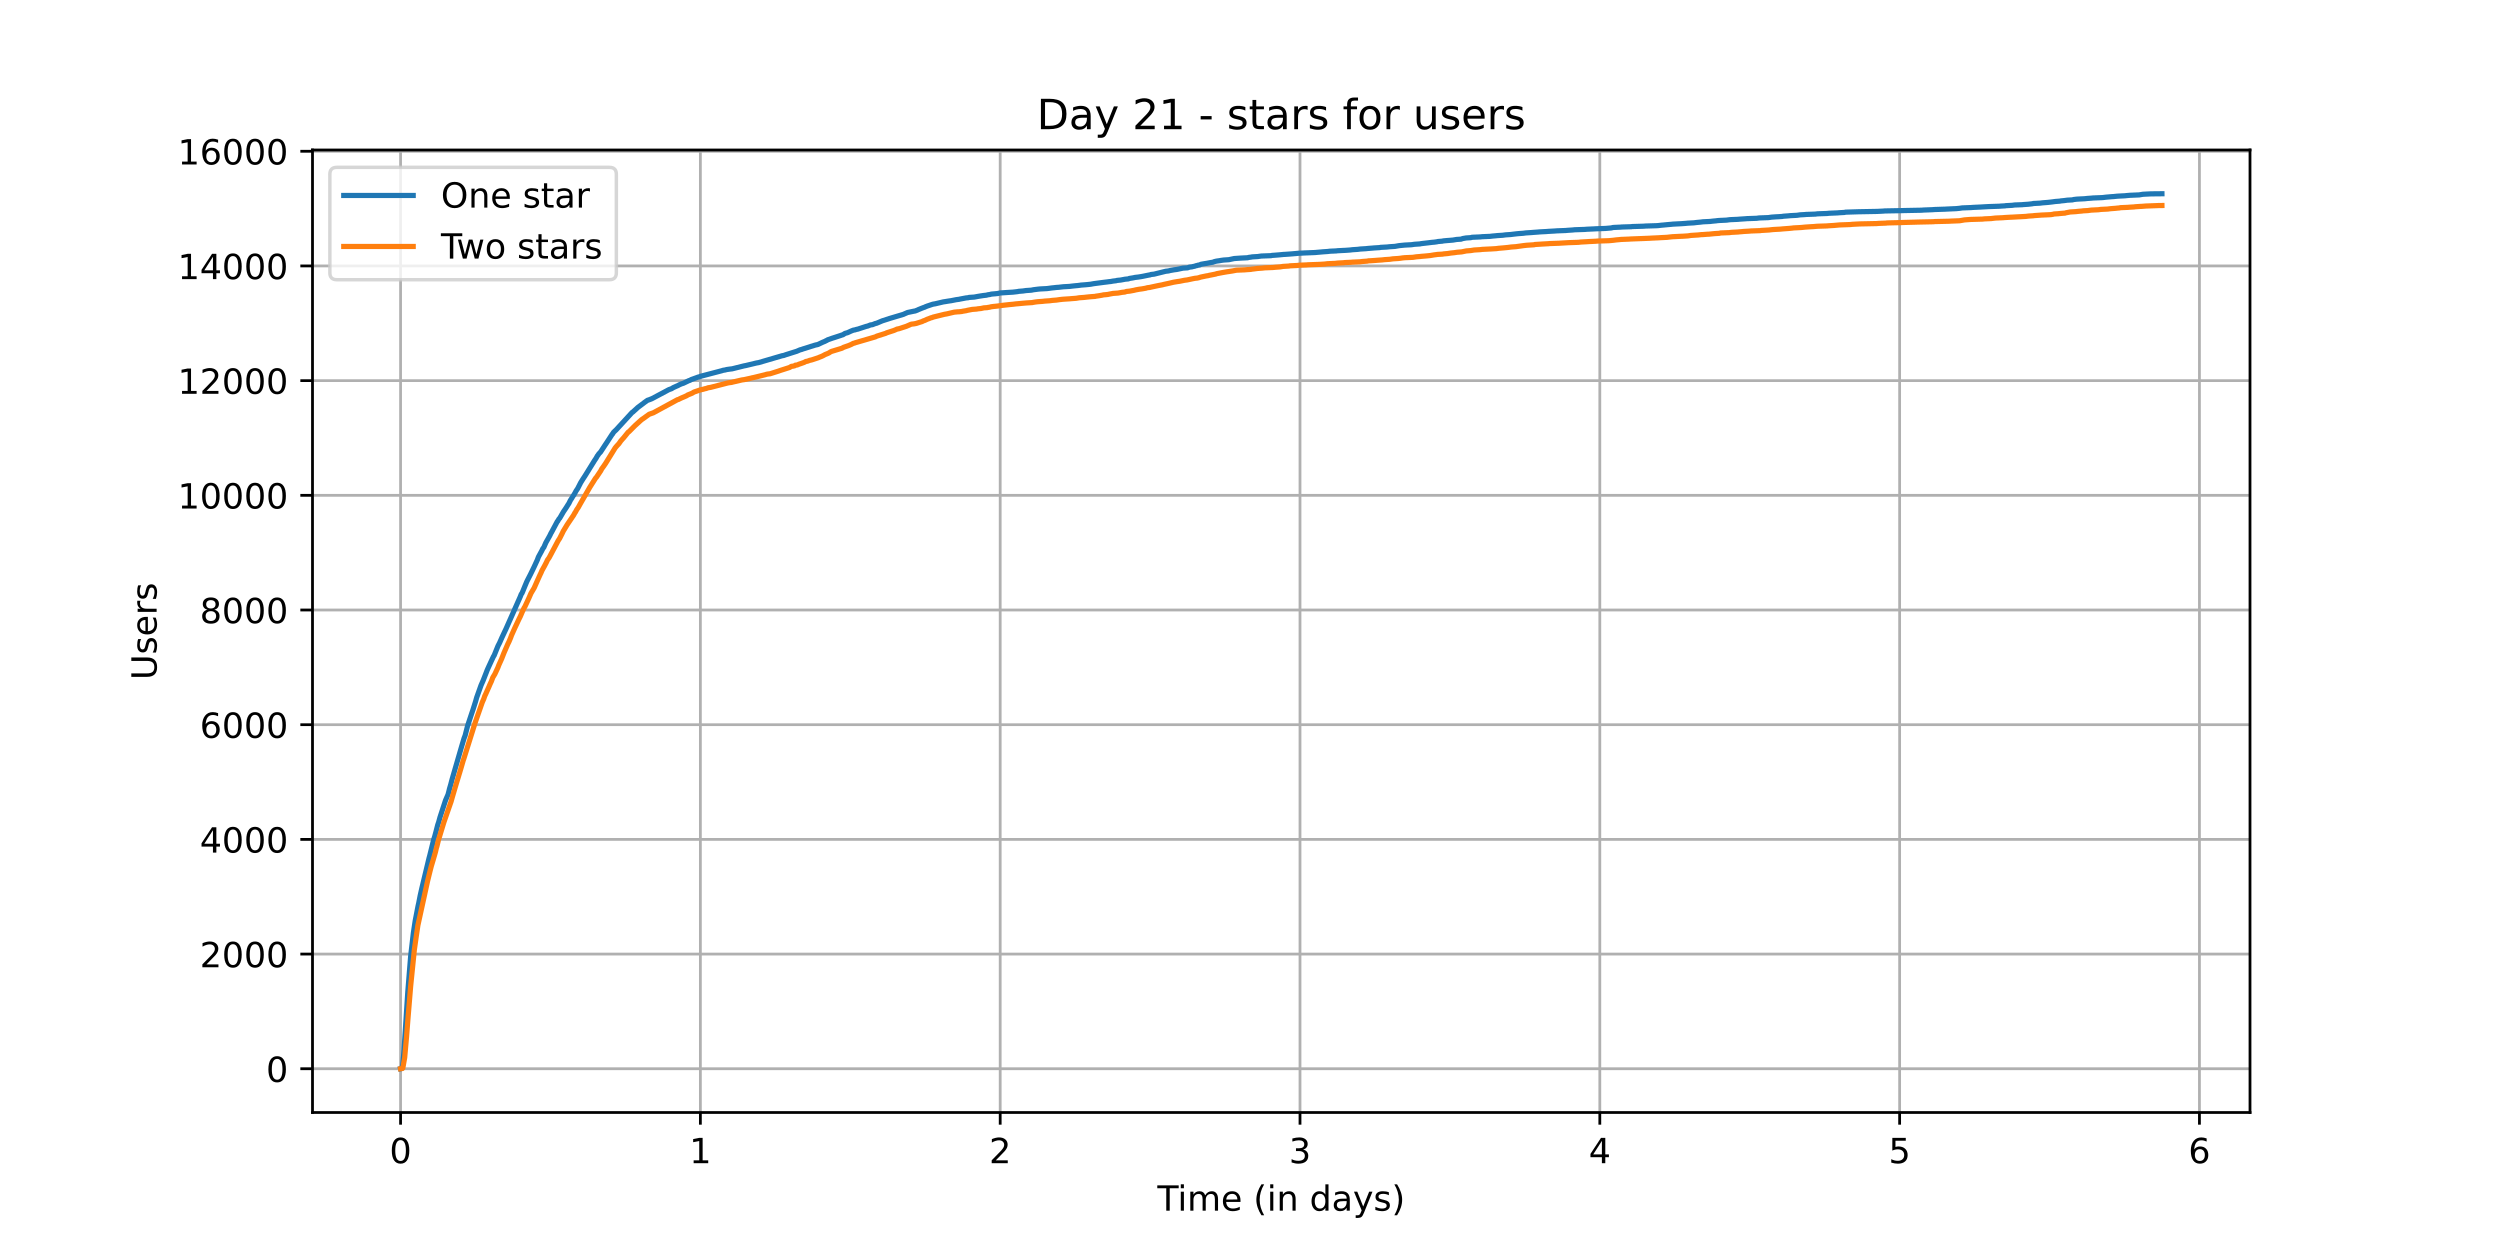 <?xml version="1.0" encoding="utf-8" standalone="no"?>
<!DOCTYPE svg PUBLIC "-//W3C//DTD SVG 1.1//EN"
  "http://www.w3.org/Graphics/SVG/1.1/DTD/svg11.dtd">
<!-- Created with matplotlib (https://matplotlib.org/) -->
<svg height="360pt" version="1.1" viewBox="0 0 720 360" width="720pt" xmlns="http://www.w3.org/2000/svg" xmlns:xlink="http://www.w3.org/1999/xlink">
 <defs>
  <style type="text/css">*{stroke-linecap:butt;stroke-linejoin:round;}</style>
 </defs>
 <g id="figure_1">
  <g id="patch_1">
   <path d="M 0 360 
L 720 360 
L 720 0 
L 0 0 
z
" style="fill:#ffffff;"/>
  </g>
  <g id="axes_1">
   <g id="patch_2">
    <path d="M 90 320.4 
L 648 320.4 
L 648 43.2 
L 90 43.2 
z
" style="fill:#ffffff;"/>
   </g>
   <g id="matplotlib.axis_1">
    <g id="xtick_1">
     <g id="line2d_1">
      <path clip-path="url(#pa3452bb43c)" d="M 115.364 320.4 
L 115.364 43.2 
" style="fill:none;stroke:#b0b0b0;stroke-linecap:square;stroke-width:0.8;"/>
     </g>
     <g id="line2d_2">
      <defs>
       <path d="M 0 0 
L 0 3.5 
" id="m3e81509c12" style="stroke:#000000;stroke-width:0.8;"/>
      </defs>
      <g>
       <use style="stroke:#000000;stroke-width:0.8;" x="115.364" xlink:href="#m3e81509c12" y="320.4"/>
      </g>
     </g>
     <g id="text_1">
      <!-- 0 -->
      <g transform="translate(112.182 334.998)scale(0.1 -0.1)">
       <defs>
        <path d="M 31.781 66.406 
Q 24.172 66.406 20.328 58.906 
Q 16.5 51.422 16.5 36.375 
Q 16.5 21.391 20.328 13.891 
Q 24.172 6.391 31.781 6.391 
Q 39.453 6.391 43.281 13.891 
Q 47.125 21.391 47.125 36.375 
Q 47.125 51.422 43.281 58.906 
Q 39.453 66.406 31.781 66.406 
z
M 31.781 74.219 
Q 44.047 74.219 50.516 64.516 
Q 56.984 54.828 56.984 36.375 
Q 56.984 17.969 50.516 8.266 
Q 44.047 -1.422 31.781 -1.422 
Q 19.531 -1.422 13.062 8.266 
Q 6.594 17.969 6.594 36.375 
Q 6.594 54.828 13.062 64.516 
Q 19.531 74.219 31.781 74.219 
z
" id="DejaVuSans-48"/>
       </defs>
       <use xlink:href="#DejaVuSans-48"/>
      </g>
     </g>
    </g>
    <g id="xtick_2">
     <g id="line2d_3">
      <path clip-path="url(#pa3452bb43c)" d="M 201.709 320.4 
L 201.709 43.2 
" style="fill:none;stroke:#b0b0b0;stroke-linecap:square;stroke-width:0.8;"/>
     </g>
     <g id="line2d_4">
      <g>
       <use style="stroke:#000000;stroke-width:0.8;" x="201.709" xlink:href="#m3e81509c12" y="320.4"/>
      </g>
     </g>
     <g id="text_2">
      <!-- 1 -->
      <g transform="translate(198.528 334.998)scale(0.1 -0.1)">
       <defs>
        <path d="M 12.406 8.297 
L 28.516 8.297 
L 28.516 63.922 
L 10.984 60.406 
L 10.984 69.391 
L 28.422 72.906 
L 38.281 72.906 
L 38.281 8.297 
L 54.391 8.297 
L 54.391 0 
L 12.406 0 
z
" id="DejaVuSans-49"/>
       </defs>
       <use xlink:href="#DejaVuSans-49"/>
      </g>
     </g>
    </g>
    <g id="xtick_3">
     <g id="line2d_5">
      <path clip-path="url(#pa3452bb43c)" d="M 288.055 320.4 
L 288.055 43.2 
" style="fill:none;stroke:#b0b0b0;stroke-linecap:square;stroke-width:0.8;"/>
     </g>
     <g id="line2d_6">
      <g>
       <use style="stroke:#000000;stroke-width:0.8;" x="288.055" xlink:href="#m3e81509c12" y="320.4"/>
      </g>
     </g>
     <g id="text_3">
      <!-- 2 -->
      <g transform="translate(284.874 334.998)scale(0.1 -0.1)">
       <defs>
        <path d="M 19.188 8.297 
L 53.609 8.297 
L 53.609 0 
L 7.328 0 
L 7.328 8.297 
Q 12.938 14.109 22.625 23.891 
Q 32.328 33.688 34.812 36.531 
Q 39.547 41.844 41.422 45.531 
Q 43.312 49.219 43.312 52.781 
Q 43.312 58.594 39.234 62.25 
Q 35.156 65.922 28.609 65.922 
Q 23.969 65.922 18.812 64.312 
Q 13.672 62.703 7.812 59.422 
L 7.812 69.391 
Q 13.766 71.781 18.938 73 
Q 24.125 74.219 28.422 74.219 
Q 39.75 74.219 46.484 68.547 
Q 53.219 62.891 53.219 53.422 
Q 53.219 48.922 51.531 44.891 
Q 49.859 40.875 45.406 35.406 
Q 44.188 33.984 37.641 27.219 
Q 31.109 20.453 19.188 8.297 
z
" id="DejaVuSans-50"/>
       </defs>
       <use xlink:href="#DejaVuSans-50"/>
      </g>
     </g>
    </g>
    <g id="xtick_4">
     <g id="line2d_7">
      <path clip-path="url(#pa3452bb43c)" d="M 374.401 320.4 
L 374.401 43.2 
" style="fill:none;stroke:#b0b0b0;stroke-linecap:square;stroke-width:0.8;"/>
     </g>
     <g id="line2d_8">
      <g>
       <use style="stroke:#000000;stroke-width:0.8;" x="374.401" xlink:href="#m3e81509c12" y="320.4"/>
      </g>
     </g>
     <g id="text_4">
      <!-- 3 -->
      <g transform="translate(371.219 334.998)scale(0.1 -0.1)">
       <defs>
        <path d="M 40.578 39.312 
Q 47.656 37.797 51.625 33 
Q 55.609 28.219 55.609 21.188 
Q 55.609 10.406 48.188 4.484 
Q 40.766 -1.422 27.094 -1.422 
Q 22.516 -1.422 17.656 -0.516 
Q 12.797 0.391 7.625 2.203 
L 7.625 11.719 
Q 11.719 9.328 16.594 8.109 
Q 21.484 6.891 26.812 6.891 
Q 36.078 6.891 40.938 10.547 
Q 45.797 14.203 45.797 21.188 
Q 45.797 27.641 41.281 31.266 
Q 36.766 34.906 28.719 34.906 
L 20.219 34.906 
L 20.219 43.016 
L 29.109 43.016 
Q 36.375 43.016 40.234 45.922 
Q 44.094 48.828 44.094 54.297 
Q 44.094 59.906 40.109 62.906 
Q 36.141 65.922 28.719 65.922 
Q 24.656 65.922 20.016 65.031 
Q 15.375 64.156 9.812 62.312 
L 9.812 71.094 
Q 15.438 72.656 20.344 73.438 
Q 25.25 74.219 29.594 74.219 
Q 40.828 74.219 47.359 69.109 
Q 53.906 64.016 53.906 55.328 
Q 53.906 49.266 50.438 45.094 
Q 46.969 40.922 40.578 39.312 
z
" id="DejaVuSans-51"/>
       </defs>
       <use xlink:href="#DejaVuSans-51"/>
      </g>
     </g>
    </g>
    <g id="xtick_5">
     <g id="line2d_9">
      <path clip-path="url(#pa3452bb43c)" d="M 460.746 320.4 
L 460.746 43.2 
" style="fill:none;stroke:#b0b0b0;stroke-linecap:square;stroke-width:0.8;"/>
     </g>
     <g id="line2d_10">
      <g>
       <use style="stroke:#000000;stroke-width:0.8;" x="460.746" xlink:href="#m3e81509c12" y="320.4"/>
      </g>
     </g>
     <g id="text_5">
      <!-- 4 -->
      <g transform="translate(457.565 334.998)scale(0.1 -0.1)">
       <defs>
        <path d="M 37.797 64.312 
L 12.891 25.391 
L 37.797 25.391 
z
M 35.203 72.906 
L 47.609 72.906 
L 47.609 25.391 
L 58.016 25.391 
L 58.016 17.188 
L 47.609 17.188 
L 47.609 0 
L 37.797 0 
L 37.797 17.188 
L 4.891 17.188 
L 4.891 26.703 
z
" id="DejaVuSans-52"/>
       </defs>
       <use xlink:href="#DejaVuSans-52"/>
      </g>
     </g>
    </g>
    <g id="xtick_6">
     <g id="line2d_11">
      <path clip-path="url(#pa3452bb43c)" d="M 547.092 320.4 
L 547.092 43.2 
" style="fill:none;stroke:#b0b0b0;stroke-linecap:square;stroke-width:0.8;"/>
     </g>
     <g id="line2d_12">
      <g>
       <use style="stroke:#000000;stroke-width:0.8;" x="547.092" xlink:href="#m3e81509c12" y="320.4"/>
      </g>
     </g>
     <g id="text_6">
      <!-- 5 -->
      <g transform="translate(543.911 334.998)scale(0.1 -0.1)">
       <defs>
        <path d="M 10.797 72.906 
L 49.516 72.906 
L 49.516 64.594 
L 19.828 64.594 
L 19.828 46.734 
Q 21.969 47.469 24.109 47.828 
Q 26.266 48.188 28.422 48.188 
Q 40.625 48.188 47.75 41.5 
Q 54.891 34.812 54.891 23.391 
Q 54.891 11.625 47.562 5.094 
Q 40.234 -1.422 26.906 -1.422 
Q 22.312 -1.422 17.547 -0.641 
Q 12.797 0.141 7.719 1.703 
L 7.719 11.625 
Q 12.109 9.234 16.797 8.062 
Q 21.484 6.891 26.703 6.891 
Q 35.156 6.891 40.078 11.328 
Q 45.016 15.766 45.016 23.391 
Q 45.016 31 40.078 35.438 
Q 35.156 39.891 26.703 39.891 
Q 22.75 39.891 18.812 39.016 
Q 14.891 38.141 10.797 36.281 
z
" id="DejaVuSans-53"/>
       </defs>
       <use xlink:href="#DejaVuSans-53"/>
      </g>
     </g>
    </g>
    <g id="xtick_7">
     <g id="line2d_13">
      <path clip-path="url(#pa3452bb43c)" d="M 633.438 320.4 
L 633.438 43.2 
" style="fill:none;stroke:#b0b0b0;stroke-linecap:square;stroke-width:0.8;"/>
     </g>
     <g id="line2d_14">
      <g>
       <use style="stroke:#000000;stroke-width:0.8;" x="633.438" xlink:href="#m3e81509c12" y="320.4"/>
      </g>
     </g>
     <g id="text_7">
      <!-- 6 -->
      <g transform="translate(630.256 334.998)scale(0.1 -0.1)">
       <defs>
        <path d="M 33.016 40.375 
Q 26.375 40.375 22.484 35.828 
Q 18.609 31.297 18.609 23.391 
Q 18.609 15.531 22.484 10.953 
Q 26.375 6.391 33.016 6.391 
Q 39.656 6.391 43.531 10.953 
Q 47.406 15.531 47.406 23.391 
Q 47.406 31.297 43.531 35.828 
Q 39.656 40.375 33.016 40.375 
z
M 52.594 71.297 
L 52.594 62.312 
Q 48.875 64.062 45.094 64.984 
Q 41.312 65.922 37.594 65.922 
Q 27.828 65.922 22.672 59.328 
Q 17.531 52.734 16.797 39.406 
Q 19.672 43.656 24.016 45.922 
Q 28.375 48.188 33.594 48.188 
Q 44.578 48.188 50.953 41.516 
Q 57.328 34.859 57.328 23.391 
Q 57.328 12.156 50.688 5.359 
Q 44.047 -1.422 33.016 -1.422 
Q 20.359 -1.422 13.672 8.266 
Q 6.984 17.969 6.984 36.375 
Q 6.984 53.656 15.188 63.938 
Q 23.391 74.219 37.203 74.219 
Q 40.922 74.219 44.703 73.484 
Q 48.484 72.75 52.594 71.297 
z
" id="DejaVuSans-54"/>
       </defs>
       <use xlink:href="#DejaVuSans-54"/>
      </g>
     </g>
    </g>
    <g id="text_8">
     <!-- Time (in days) -->
     <g transform="translate(333.327 348.677)scale(0.1 -0.1)">
      <defs>
       <path d="M -0.297 72.906 
L 61.375 72.906 
L 61.375 64.594 
L 35.5 64.594 
L 35.5 0 
L 25.594 0 
L 25.594 64.594 
L -0.297 64.594 
z
" id="DejaVuSans-84"/>
       <path d="M 9.422 54.688 
L 18.406 54.688 
L 18.406 0 
L 9.422 0 
z
M 9.422 75.984 
L 18.406 75.984 
L 18.406 64.594 
L 9.422 64.594 
z
" id="DejaVuSans-105"/>
       <path d="M 52 44.188 
Q 55.375 50.25 60.062 53.125 
Q 64.75 56 71.094 56 
Q 79.641 56 84.281 50.016 
Q 88.922 44.047 88.922 33.016 
L 88.922 0 
L 79.891 0 
L 79.891 32.719 
Q 79.891 40.578 77.094 44.375 
Q 74.312 48.188 68.609 48.188 
Q 61.625 48.188 57.562 43.547 
Q 53.516 38.922 53.516 30.906 
L 53.516 0 
L 44.484 0 
L 44.484 32.719 
Q 44.484 40.625 41.703 44.406 
Q 38.922 48.188 33.109 48.188 
Q 26.219 48.188 22.156 43.531 
Q 18.109 38.875 18.109 30.906 
L 18.109 0 
L 9.078 0 
L 9.078 54.688 
L 18.109 54.688 
L 18.109 46.188 
Q 21.188 51.219 25.484 53.609 
Q 29.781 56 35.688 56 
Q 41.656 56 45.828 52.969 
Q 50 49.953 52 44.188 
z
" id="DejaVuSans-109"/>
       <path d="M 56.203 29.594 
L 56.203 25.203 
L 14.891 25.203 
Q 15.484 15.922 20.484 11.062 
Q 25.484 6.203 34.422 6.203 
Q 39.594 6.203 44.453 7.469 
Q 49.312 8.734 54.109 11.281 
L 54.109 2.781 
Q 49.266 0.734 44.188 -0.344 
Q 39.109 -1.422 33.891 -1.422 
Q 20.797 -1.422 13.156 6.188 
Q 5.516 13.812 5.516 26.812 
Q 5.516 40.234 12.766 48.109 
Q 20.016 56 32.328 56 
Q 43.359 56 49.781 48.891 
Q 56.203 41.797 56.203 29.594 
z
M 47.219 32.234 
Q 47.125 39.594 43.094 43.984 
Q 39.062 48.391 32.422 48.391 
Q 24.906 48.391 20.391 44.141 
Q 15.875 39.891 15.188 32.172 
z
" id="DejaVuSans-101"/>
       <path id="DejaVuSans-32"/>
       <path d="M 31 75.875 
Q 24.469 64.656 21.281 53.656 
Q 18.109 42.672 18.109 31.391 
Q 18.109 20.125 21.312 9.062 
Q 24.516 -2 31 -13.188 
L 23.188 -13.188 
Q 15.875 -1.703 12.234 9.375 
Q 8.594 20.453 8.594 31.391 
Q 8.594 42.281 12.203 53.312 
Q 15.828 64.359 23.188 75.875 
z
" id="DejaVuSans-40"/>
       <path d="M 54.891 33.016 
L 54.891 0 
L 45.906 0 
L 45.906 32.719 
Q 45.906 40.484 42.875 44.328 
Q 39.844 48.188 33.797 48.188 
Q 26.516 48.188 22.312 43.547 
Q 18.109 38.922 18.109 30.906 
L 18.109 0 
L 9.078 0 
L 9.078 54.688 
L 18.109 54.688 
L 18.109 46.188 
Q 21.344 51.125 25.703 53.562 
Q 30.078 56 35.797 56 
Q 45.219 56 50.047 50.172 
Q 54.891 44.344 54.891 33.016 
z
" id="DejaVuSans-110"/>
       <path d="M 45.406 46.391 
L 45.406 75.984 
L 54.391 75.984 
L 54.391 0 
L 45.406 0 
L 45.406 8.203 
Q 42.578 3.328 38.25 0.953 
Q 33.938 -1.422 27.875 -1.422 
Q 17.969 -1.422 11.734 6.484 
Q 5.516 14.406 5.516 27.297 
Q 5.516 40.188 11.734 48.094 
Q 17.969 56 27.875 56 
Q 33.938 56 38.25 53.625 
Q 42.578 51.266 45.406 46.391 
z
M 14.797 27.297 
Q 14.797 17.391 18.875 11.75 
Q 22.953 6.109 30.078 6.109 
Q 37.203 6.109 41.297 11.75 
Q 45.406 17.391 45.406 27.297 
Q 45.406 37.203 41.297 42.844 
Q 37.203 48.484 30.078 48.484 
Q 22.953 48.484 18.875 42.844 
Q 14.797 37.203 14.797 27.297 
z
" id="DejaVuSans-100"/>
       <path d="M 34.281 27.484 
Q 23.391 27.484 19.188 25 
Q 14.984 22.516 14.984 16.5 
Q 14.984 11.719 18.141 8.906 
Q 21.297 6.109 26.703 6.109 
Q 34.188 6.109 38.703 11.406 
Q 43.219 16.703 43.219 25.484 
L 43.219 27.484 
z
M 52.203 31.203 
L 52.203 0 
L 43.219 0 
L 43.219 8.297 
Q 40.141 3.328 35.547 0.953 
Q 30.953 -1.422 24.312 -1.422 
Q 15.922 -1.422 10.953 3.297 
Q 6 8.016 6 15.922 
Q 6 25.141 12.172 29.828 
Q 18.359 34.516 30.609 34.516 
L 43.219 34.516 
L 43.219 35.406 
Q 43.219 41.609 39.141 45 
Q 35.062 48.391 27.688 48.391 
Q 23 48.391 18.547 47.266 
Q 14.109 46.141 10.016 43.891 
L 10.016 52.203 
Q 14.938 54.109 19.578 55.047 
Q 24.219 56 28.609 56 
Q 40.484 56 46.344 49.844 
Q 52.203 43.703 52.203 31.203 
z
" id="DejaVuSans-97"/>
       <path d="M 32.172 -5.078 
Q 28.375 -14.844 24.75 -17.812 
Q 21.141 -20.797 15.094 -20.797 
L 7.906 -20.797 
L 7.906 -13.281 
L 13.188 -13.281 
Q 16.891 -13.281 18.938 -11.516 
Q 21 -9.766 23.484 -3.219 
L 25.094 0.875 
L 2.984 54.688 
L 12.5 54.688 
L 29.594 11.922 
L 46.688 54.688 
L 56.203 54.688 
z
" id="DejaVuSans-121"/>
       <path d="M 44.281 53.078 
L 44.281 44.578 
Q 40.484 46.531 36.375 47.5 
Q 32.281 48.484 27.875 48.484 
Q 21.188 48.484 17.844 46.438 
Q 14.5 44.391 14.5 40.281 
Q 14.5 37.156 16.891 35.375 
Q 19.281 33.594 26.516 31.984 
L 29.594 31.297 
Q 39.156 29.25 43.188 25.516 
Q 47.219 21.781 47.219 15.094 
Q 47.219 7.469 41.188 3.016 
Q 35.156 -1.422 24.609 -1.422 
Q 20.219 -1.422 15.453 -0.562 
Q 10.688 0.297 5.422 2 
L 5.422 11.281 
Q 10.406 8.688 15.234 7.391 
Q 20.062 6.109 24.812 6.109 
Q 31.156 6.109 34.562 8.281 
Q 37.984 10.453 37.984 14.406 
Q 37.984 18.062 35.516 20.016 
Q 33.062 21.969 24.703 23.781 
L 21.578 24.516 
Q 13.234 26.266 9.516 29.906 
Q 5.812 33.547 5.812 39.891 
Q 5.812 47.609 11.281 51.797 
Q 16.75 56 26.812 56 
Q 31.781 56 36.172 55.266 
Q 40.578 54.547 44.281 53.078 
z
" id="DejaVuSans-115"/>
       <path d="M 8.016 75.875 
L 15.828 75.875 
Q 23.141 64.359 26.781 53.312 
Q 30.422 42.281 30.422 31.391 
Q 30.422 20.453 26.781 9.375 
Q 23.141 -1.703 15.828 -13.188 
L 8.016 -13.188 
Q 14.5 -2 17.703 9.062 
Q 20.906 20.125 20.906 31.391 
Q 20.906 42.672 17.703 53.656 
Q 14.5 64.656 8.016 75.875 
z
" id="DejaVuSans-41"/>
      </defs>
      <use xlink:href="#DejaVuSans-84"/>
      <use x="57.959" xlink:href="#DejaVuSans-105"/>
      <use x="85.742" xlink:href="#DejaVuSans-109"/>
      <use x="183.154" xlink:href="#DejaVuSans-101"/>
      <use x="244.678" xlink:href="#DejaVuSans-32"/>
      <use x="276.465" xlink:href="#DejaVuSans-40"/>
      <use x="315.479" xlink:href="#DejaVuSans-105"/>
      <use x="343.262" xlink:href="#DejaVuSans-110"/>
      <use x="406.641" xlink:href="#DejaVuSans-32"/>
      <use x="438.428" xlink:href="#DejaVuSans-100"/>
      <use x="501.904" xlink:href="#DejaVuSans-97"/>
      <use x="563.184" xlink:href="#DejaVuSans-121"/>
      <use x="622.363" xlink:href="#DejaVuSans-115"/>
      <use x="674.463" xlink:href="#DejaVuSans-41"/>
     </g>
    </g>
   </g>
   <g id="matplotlib.axis_2">
    <g id="ytick_1">
     <g id="line2d_15">
      <path clip-path="url(#pa3452bb43c)" d="M 90 307.8 
L 648 307.8 
" style="fill:none;stroke:#b0b0b0;stroke-linecap:square;stroke-width:0.8;"/>
     </g>
     <g id="line2d_16">
      <defs>
       <path d="M 0 0 
L -3.5 0 
" id="mc5c9fdc7cf" style="stroke:#000000;stroke-width:0.8;"/>
      </defs>
      <g>
       <use style="stroke:#000000;stroke-width:0.8;" x="90" xlink:href="#mc5c9fdc7cf" y="307.8"/>
      </g>
     </g>
     <g id="text_9">
      <!-- 0 -->
      <g transform="translate(76.638 311.599)scale(0.1 -0.1)">
       <use xlink:href="#DejaVuSans-48"/>
      </g>
     </g>
    </g>
    <g id="ytick_2">
     <g id="line2d_17">
      <path clip-path="url(#pa3452bb43c)" d="M 90 274.77 
L 648 274.77 
" style="fill:none;stroke:#b0b0b0;stroke-linecap:square;stroke-width:0.8;"/>
     </g>
     <g id="line2d_18">
      <g>
       <use style="stroke:#000000;stroke-width:0.8;" x="90" xlink:href="#mc5c9fdc7cf" y="274.77"/>
      </g>
     </g>
     <g id="text_10">
      <!-- 2000 -->
      <g transform="translate(57.55 278.57)scale(0.1 -0.1)">
       <use xlink:href="#DejaVuSans-50"/>
       <use x="63.623" xlink:href="#DejaVuSans-48"/>
       <use x="127.246" xlink:href="#DejaVuSans-48"/>
       <use x="190.869" xlink:href="#DejaVuSans-48"/>
      </g>
     </g>
    </g>
    <g id="ytick_3">
     <g id="line2d_19">
      <path clip-path="url(#pa3452bb43c)" d="M 90 241.741 
L 648 241.741 
" style="fill:none;stroke:#b0b0b0;stroke-linecap:square;stroke-width:0.8;"/>
     </g>
     <g id="line2d_20">
      <g>
       <use style="stroke:#000000;stroke-width:0.8;" x="90" xlink:href="#mc5c9fdc7cf" y="241.741"/>
      </g>
     </g>
     <g id="text_11">
      <!-- 4000 -->
      <g transform="translate(57.55 245.54)scale(0.1 -0.1)">
       <use xlink:href="#DejaVuSans-52"/>
       <use x="63.623" xlink:href="#DejaVuSans-48"/>
       <use x="127.246" xlink:href="#DejaVuSans-48"/>
       <use x="190.869" xlink:href="#DejaVuSans-48"/>
      </g>
     </g>
    </g>
    <g id="ytick_4">
     <g id="line2d_21">
      <path clip-path="url(#pa3452bb43c)" d="M 90 208.711 
L 648 208.711 
" style="fill:none;stroke:#b0b0b0;stroke-linecap:square;stroke-width:0.8;"/>
     </g>
     <g id="line2d_22">
      <g>
       <use style="stroke:#000000;stroke-width:0.8;" x="90" xlink:href="#mc5c9fdc7cf" y="208.711"/>
      </g>
     </g>
     <g id="text_12">
      <!-- 6000 -->
      <g transform="translate(57.55 212.51)scale(0.1 -0.1)">
       <use xlink:href="#DejaVuSans-54"/>
       <use x="63.623" xlink:href="#DejaVuSans-48"/>
       <use x="127.246" xlink:href="#DejaVuSans-48"/>
       <use x="190.869" xlink:href="#DejaVuSans-48"/>
      </g>
     </g>
    </g>
    <g id="ytick_5">
     <g id="line2d_23">
      <path clip-path="url(#pa3452bb43c)" d="M 90 175.681 
L 648 175.681 
" style="fill:none;stroke:#b0b0b0;stroke-linecap:square;stroke-width:0.8;"/>
     </g>
     <g id="line2d_24">
      <g>
       <use style="stroke:#000000;stroke-width:0.8;" x="90" xlink:href="#mc5c9fdc7cf" y="175.681"/>
      </g>
     </g>
     <g id="text_13">
      <!-- 8000 -->
      <g transform="translate(57.55 179.48)scale(0.1 -0.1)">
       <defs>
        <path d="M 31.781 34.625 
Q 24.75 34.625 20.719 30.859 
Q 16.703 27.094 16.703 20.516 
Q 16.703 13.922 20.719 10.156 
Q 24.75 6.391 31.781 6.391 
Q 38.812 6.391 42.859 10.172 
Q 46.922 13.969 46.922 20.516 
Q 46.922 27.094 42.891 30.859 
Q 38.875 34.625 31.781 34.625 
z
M 21.922 38.812 
Q 15.578 40.375 12.031 44.719 
Q 8.5 49.078 8.5 55.328 
Q 8.5 64.062 14.719 69.141 
Q 20.953 74.219 31.781 74.219 
Q 42.672 74.219 48.875 69.141 
Q 55.078 64.062 55.078 55.328 
Q 55.078 49.078 51.531 44.719 
Q 48 40.375 41.703 38.812 
Q 48.828 37.156 52.797 32.312 
Q 56.781 27.484 56.781 20.516 
Q 56.781 9.906 50.312 4.234 
Q 43.844 -1.422 31.781 -1.422 
Q 19.734 -1.422 13.25 4.234 
Q 6.781 9.906 6.781 20.516 
Q 6.781 27.484 10.781 32.312 
Q 14.797 37.156 21.922 38.812 
z
M 18.312 54.391 
Q 18.312 48.734 21.844 45.562 
Q 25.391 42.391 31.781 42.391 
Q 38.141 42.391 41.719 45.562 
Q 45.312 48.734 45.312 54.391 
Q 45.312 60.062 41.719 63.234 
Q 38.141 66.406 31.781 66.406 
Q 25.391 66.406 21.844 63.234 
Q 18.312 60.062 18.312 54.391 
z
" id="DejaVuSans-56"/>
       </defs>
       <use xlink:href="#DejaVuSans-56"/>
       <use x="63.623" xlink:href="#DejaVuSans-48"/>
       <use x="127.246" xlink:href="#DejaVuSans-48"/>
       <use x="190.869" xlink:href="#DejaVuSans-48"/>
      </g>
     </g>
    </g>
    <g id="ytick_6">
     <g id="line2d_25">
      <path clip-path="url(#pa3452bb43c)" d="M 90 142.652 
L 648 142.652 
" style="fill:none;stroke:#b0b0b0;stroke-linecap:square;stroke-width:0.8;"/>
     </g>
     <g id="line2d_26">
      <g>
       <use style="stroke:#000000;stroke-width:0.8;" x="90" xlink:href="#mc5c9fdc7cf" y="142.652"/>
      </g>
     </g>
     <g id="text_14">
      <!-- 10000 -->
      <g transform="translate(51.188 146.451)scale(0.1 -0.1)">
       <use xlink:href="#DejaVuSans-49"/>
       <use x="63.623" xlink:href="#DejaVuSans-48"/>
       <use x="127.246" xlink:href="#DejaVuSans-48"/>
       <use x="190.869" xlink:href="#DejaVuSans-48"/>
       <use x="254.492" xlink:href="#DejaVuSans-48"/>
      </g>
     </g>
    </g>
    <g id="ytick_7">
     <g id="line2d_27">
      <path clip-path="url(#pa3452bb43c)" d="M 90 109.622 
L 648 109.622 
" style="fill:none;stroke:#b0b0b0;stroke-linecap:square;stroke-width:0.8;"/>
     </g>
     <g id="line2d_28">
      <g>
       <use style="stroke:#000000;stroke-width:0.8;" x="90" xlink:href="#mc5c9fdc7cf" y="109.622"/>
      </g>
     </g>
     <g id="text_15">
      <!-- 12000 -->
      <g transform="translate(51.188 113.421)scale(0.1 -0.1)">
       <use xlink:href="#DejaVuSans-49"/>
       <use x="63.623" xlink:href="#DejaVuSans-50"/>
       <use x="127.246" xlink:href="#DejaVuSans-48"/>
       <use x="190.869" xlink:href="#DejaVuSans-48"/>
       <use x="254.492" xlink:href="#DejaVuSans-48"/>
      </g>
     </g>
    </g>
    <g id="ytick_8">
     <g id="line2d_29">
      <path clip-path="url(#pa3452bb43c)" d="M 90 76.592 
L 648 76.592 
" style="fill:none;stroke:#b0b0b0;stroke-linecap:square;stroke-width:0.8;"/>
     </g>
     <g id="line2d_30">
      <g>
       <use style="stroke:#000000;stroke-width:0.8;" x="90" xlink:href="#mc5c9fdc7cf" y="76.592"/>
      </g>
     </g>
     <g id="text_16">
      <!-- 14000 -->
      <g transform="translate(51.188 80.391)scale(0.1 -0.1)">
       <use xlink:href="#DejaVuSans-49"/>
       <use x="63.623" xlink:href="#DejaVuSans-52"/>
       <use x="127.246" xlink:href="#DejaVuSans-48"/>
       <use x="190.869" xlink:href="#DejaVuSans-48"/>
       <use x="254.492" xlink:href="#DejaVuSans-48"/>
      </g>
     </g>
    </g>
    <g id="ytick_9">
     <g id="line2d_31">
      <path clip-path="url(#pa3452bb43c)" d="M 90 43.563 
L 648 43.563 
" style="fill:none;stroke:#b0b0b0;stroke-linecap:square;stroke-width:0.8;"/>
     </g>
     <g id="line2d_32">
      <g>
       <use style="stroke:#000000;stroke-width:0.8;" x="90" xlink:href="#mc5c9fdc7cf" y="43.563"/>
      </g>
     </g>
     <g id="text_17">
      <!-- 16000 -->
      <g transform="translate(51.188 47.362)scale(0.1 -0.1)">
       <use xlink:href="#DejaVuSans-49"/>
       <use x="63.623" xlink:href="#DejaVuSans-54"/>
       <use x="127.246" xlink:href="#DejaVuSans-48"/>
       <use x="190.869" xlink:href="#DejaVuSans-48"/>
       <use x="254.492" xlink:href="#DejaVuSans-48"/>
      </g>
     </g>
    </g>
    <g id="text_18">
     <!-- Users -->
     <g transform="translate(45.108 195.801)rotate(-90)scale(0.1 -0.1)">
      <defs>
       <path d="M 8.688 72.906 
L 18.609 72.906 
L 18.609 28.609 
Q 18.609 16.891 22.844 11.734 
Q 27.094 6.594 36.625 6.594 
Q 46.094 6.594 50.344 11.734 
Q 54.594 16.891 54.594 28.609 
L 54.594 72.906 
L 64.5 72.906 
L 64.5 27.391 
Q 64.5 13.141 57.438 5.859 
Q 50.391 -1.422 36.625 -1.422 
Q 22.797 -1.422 15.734 5.859 
Q 8.688 13.141 8.688 27.391 
z
" id="DejaVuSans-85"/>
       <path d="M 41.109 46.297 
Q 39.594 47.172 37.812 47.578 
Q 36.031 48 33.891 48 
Q 26.266 48 22.188 43.047 
Q 18.109 38.094 18.109 28.812 
L 18.109 0 
L 9.078 0 
L 9.078 54.688 
L 18.109 54.688 
L 18.109 46.188 
Q 20.953 51.172 25.484 53.578 
Q 30.031 56 36.531 56 
Q 37.453 56 38.578 55.875 
Q 39.703 55.766 41.062 55.516 
z
" id="DejaVuSans-114"/>
      </defs>
      <use xlink:href="#DejaVuSans-85"/>
      <use x="73.193" xlink:href="#DejaVuSans-115"/>
      <use x="125.293" xlink:href="#DejaVuSans-101"/>
      <use x="186.816" xlink:href="#DejaVuSans-114"/>
      <use x="227.93" xlink:href="#DejaVuSans-115"/>
     </g>
    </g>
   </g>
   <g id="line2d_33">
    <path clip-path="url(#pa3452bb43c)" d="M 115.364 307.8 
L 115.715 307.717 
L 115.774 307.651 
L 116.012 306.479 
L 116.369 302.367 
L 116.845 295.034 
L 117.438 285.819 
L 118.272 275.381 
L 119.043 268.742 
L 119.579 265.192 
L 120.41 260.898 
L 120.588 260.122 
L 121.005 257.975 
L 121.48 255.861 
L 123.559 247.174 
L 123.738 246.53 
L 124.867 241.955 
L 125.223 240.799 
L 125.639 239.247 
L 126.055 237.612 
L 126.353 236.72 
L 126.708 235.415 
L 128.313 230.494 
L 128.907 229.123 
L 129.026 228.859 
L 129.324 227.72 
L 129.442 227.208 
L 129.799 225.985 
L 130.214 224.4 
L 132.651 216.01 
L 132.948 214.987 
L 133.661 212.592 
L 133.78 212.278 
L 133.958 211.832 
L 134.676 209.008 
L 135.924 205.259 
L 136.221 204.384 
L 136.934 202.122 
L 137.291 200.866 
L 138.539 197.365 
L 139.134 196.011 
L 140.144 193.435 
L 140.262 193.104 
L 140.56 192.427 
L 141.629 190.099 
L 142.164 188.976 
L 142.283 188.844 
L 143.412 186.053 
L 143.887 185.128 
L 144.54 183.641 
L 145.313 181.99 
L 145.432 181.742 
L 145.729 181.115 
L 149.829 171.866 
L 150.126 171.107 
L 150.304 170.892 
L 150.541 170.363 
L 150.898 169.472 
L 151.671 167.605 
L 151.909 167.11 
L 152.74 165.492 
L 153.216 164.517 
L 153.809 163.295 
L 154.761 161.231 
L 155.058 160.422 
L 156.008 158.671 
L 156.365 157.944 
L 156.603 157.68 
L 157.196 156.309 
L 158.326 154.295 
L 158.682 153.551 
L 158.801 153.37 
L 160.524 150.149 
L 160.584 150.149 
L 161 149.423 
L 161.178 149.274 
L 162.307 147.325 
L 162.783 146.632 
L 163.14 146.087 
L 163.317 145.806 
L 163.495 145.509 
L 163.852 144.964 
L 164.268 144.105 
L 164.625 143.56 
L 164.981 142.949 
L 165.338 142.437 
L 165.933 141.347 
L 166.349 140.736 
L 167.24 139.002 
L 167.895 137.945 
L 168.429 137.136 
L 171.223 132.627 
L 171.639 132.016 
L 172.056 131.273 
L 172.175 131.141 
L 172.472 130.695 
L 172.948 130.199 
L 174.316 128.102 
L 174.731 127.491 
L 176.336 125.03 
L 176.396 125.014 
L 176.693 124.518 
L 177.109 124.105 
L 177.407 123.841 
L 182.044 118.788 
L 182.222 118.689 
L 183.411 117.615 
L 183.648 117.384 
L 185.432 116.046 
L 185.549 115.947 
L 186.501 115.27 
L 186.858 115.171 
L 187.809 114.791 
L 191.969 112.578 
L 192.326 112.38 
L 192.683 112.198 
L 193.397 111.95 
L 193.634 111.802 
L 193.931 111.62 
L 195.001 111.141 
L 195.178 111.075 
L 195.654 110.811 
L 196.308 110.53 
L 196.546 110.464 
L 196.842 110.365 
L 198.387 109.622 
L 198.685 109.539 
L 199.101 109.308 
L 200.527 108.796 
L 201.062 108.598 
L 201.418 108.532 
L 201.656 108.4 
L 207.954 106.748 
L 208.133 106.682 
L 208.311 106.633 
L 208.846 106.55 
L 209.263 106.435 
L 210.035 106.319 
L 210.867 106.22 
L 214.253 105.378 
L 214.788 105.278 
L 217.878 104.535 
L 218.473 104.436 
L 225.068 102.504 
L 225.246 102.454 
L 225.721 102.372 
L 226.316 102.157 
L 229.465 101.166 
L 230.415 100.753 
L 230.831 100.654 
L 231.367 100.456 
L 231.722 100.357 
L 233.386 99.829 
L 233.564 99.763 
L 233.921 99.663 
L 234.337 99.531 
L 234.575 99.449 
L 234.931 99.35 
L 235.347 99.267 
L 235.585 99.201 
L 236.951 98.557 
L 237.605 98.293 
L 237.903 98.111 
L 238.08 98.061 
L 238.377 97.863 
L 239.744 97.384 
L 240.22 97.236 
L 242.241 96.575 
L 242.419 96.493 
L 242.715 96.427 
L 243.37 96.014 
L 243.727 95.915 
L 244.084 95.815 
L 244.737 95.518 
L 245.094 95.353 
L 245.748 95.089 
L 246.223 95.006 
L 246.698 94.858 
L 247.055 94.792 
L 247.293 94.709 
L 249.372 94.032 
L 249.551 93.982 
L 249.908 93.9 
L 250.68 93.586 
L 251.275 93.503 
L 252.048 93.19 
L 252.463 93.091 
L 253.177 92.793 
L 254.068 92.413 
L 254.365 92.314 
L 255.97 91.802 
L 256.149 91.736 
L 260.19 90.531 
L 260.428 90.415 
L 261.38 90.002 
L 263.104 89.639 
L 263.579 89.556 
L 264.293 89.276 
L 264.471 89.176 
L 265.244 88.863 
L 265.482 88.764 
L 266.136 88.516 
L 266.374 88.45 
L 266.611 88.301 
L 266.789 88.252 
L 267.027 88.153 
L 268.513 87.657 
L 268.751 87.591 
L 269.346 87.492 
L 271.663 86.947 
L 272.318 86.848 
L 273.209 86.699 
L 273.922 86.6 
L 275.408 86.303 
L 276.181 86.204 
L 276.537 86.121 
L 277.073 86.022 
L 278.202 85.807 
L 278.856 85.741 
L 279.094 85.659 
L 280.58 85.56 
L 281.649 85.362 
L 282.243 85.262 
L 283.194 85.114 
L 284.084 85.015 
L 284.501 84.899 
L 285.095 84.817 
L 285.511 84.701 
L 286.64 84.602 
L 287.293 84.536 
L 287.769 84.437 
L 288.066 84.371 
L 289.552 84.272 
L 290.027 84.239 
L 291.691 84.139 
L 292.285 84.073 
L 293.117 83.974 
L 293.355 83.908 
L 294.602 83.809 
L 295.493 83.677 
L 296.919 83.578 
L 297.157 83.545 
L 297.633 83.446 
L 298.287 83.363 
L 299.059 83.264 
L 299.594 83.215 
L 301.495 83.116 
L 302.149 83.033 
L 302.862 82.934 
L 303.515 82.868 
L 304.407 82.769 
L 304.822 82.752 
L 305.655 82.653 
L 306.248 82.587 
L 308.031 82.488 
L 308.804 82.389 
L 309.754 82.29 
L 310.349 82.24 
L 311.003 82.158 
L 311.3 82.108 
L 312.608 82.009 
L 313.143 81.96 
L 314.094 81.86 
L 314.989 81.695 
L 318.124 81.282 
L 318.718 81.216 
L 319.431 81.117 
L 319.966 81.068 
L 320.442 80.969 
L 320.678 80.936 
L 321.392 80.853 
L 321.749 80.754 
L 322.758 80.655 
L 324.065 80.407 
L 324.957 80.325 
L 325.254 80.192 
L 326.205 80.044 
L 326.621 79.961 
L 326.917 79.895 
L 327.809 79.796 
L 328.64 79.664 
L 329.175 79.565 
L 330.78 79.235 
L 331.196 79.169 
L 331.493 79.053 
L 332.384 78.954 
L 335.712 78.128 
L 336.543 78.029 
L 336.959 77.913 
L 338.148 77.699 
L 338.921 77.6 
L 340.705 77.22 
L 342.012 77.137 
L 342.547 76.939 
L 343.26 76.856 
L 343.617 76.757 
L 344.033 76.675 
L 344.508 76.51 
L 344.746 76.493 
L 344.925 76.394 
L 345.519 76.295 
L 345.876 76.113 
L 346.827 75.948 
L 347.481 75.849 
L 348.67 75.618 
L 349.323 75.519 
L 349.62 75.387 
L 349.978 75.288 
L 350.335 75.205 
L 350.929 75.122 
L 351.167 75.089 
L 351.702 74.99 
L 352.415 74.891 
L 353.902 74.792 
L 355.447 74.462 
L 356.874 74.363 
L 357.349 74.33 
L 359.311 74.231 
L 359.668 74.131 
L 360.321 74.049 
L 360.619 73.983 
L 362.283 73.884 
L 362.581 73.834 
L 363.294 73.735 
L 366.028 73.636 
L 366.385 73.553 
L 366.92 73.52 
L 368.169 73.421 
L 368.703 73.372 
L 369.714 73.273 
L 370.129 73.256 
L 371.555 73.157 
L 372.15 73.108 
L 373.278 73.008 
L 373.933 72.942 
L 375.834 72.843 
L 376.309 72.827 
L 378.746 72.728 
L 379.281 72.678 
L 380.41 72.579 
L 380.944 72.53 
L 382.371 72.43 
L 383.024 72.348 
L 384.866 72.265 
L 385.163 72.216 
L 387.065 72.117 
L 387.48 72.1 
L 388.848 72.001 
L 389.501 71.918 
L 390.986 71.819 
L 391.759 71.72 
L 393.364 71.621 
L 393.957 71.555 
L 395.206 71.456 
L 395.74 71.407 
L 397.345 71.307 
L 397.642 71.241 
L 399.484 71.142 
L 400.197 71.06 
L 401.741 70.961 
L 402.931 70.746 
L 403.94 70.647 
L 404.595 70.581 
L 406.495 70.482 
L 407.387 70.35 
L 408.932 70.25 
L 409.289 70.168 
L 410.12 70.069 
L 410.715 70.003 
L 411.427 69.92 
L 411.665 69.887 
L 412.497 69.788 
L 413.091 69.739 
L 413.805 69.639 
L 414.161 69.557 
L 415.35 69.458 
L 415.706 69.375 
L 416.776 69.276 
L 417.251 69.243 
L 418.439 69.144 
L 419.509 68.962 
L 420.756 68.88 
L 421.292 68.698 
L 422.242 68.533 
L 423.55 68.45 
L 423.966 68.335 
L 426.285 68.236 
L 426.879 68.17 
L 429.138 68.071 
L 429.792 67.988 
L 430.921 67.889 
L 431.158 67.856 
L 432.763 67.757 
L 433.595 67.641 
L 435.081 67.542 
L 435.855 67.443 
L 436.686 67.344 
L 437.341 67.278 
L 438.708 67.179 
L 439.422 67.08 
L 440.967 66.981 
L 441.561 66.931 
L 442.928 66.832 
L 443.463 66.782 
L 445.365 66.683 
L 445.96 66.634 
L 447.742 66.535 
L 448.337 66.485 
L 450.893 66.386 
L 451.428 66.336 
L 452.914 66.237 
L 453.508 66.171 
L 456.42 66.072 
L 456.955 66.023 
L 459.093 65.924 
L 459.628 65.891 
L 462.361 65.791 
L 462.956 65.742 
L 464.085 65.643 
L 464.501 65.527 
L 464.977 65.494 
L 466.818 65.412 
L 467.056 65.379 
L 469.79 65.296 
L 470.086 65.246 
L 473.355 65.147 
L 473.95 65.098 
L 477.099 64.999 
L 477.575 64.966 
L 478.406 64.867 
L 479.001 64.817 
L 480.012 64.718 
L 480.547 64.668 
L 481.497 64.586 
L 481.735 64.553 
L 483.637 64.454 
L 484.053 64.437 
L 485.419 64.338 
L 486.072 64.272 
L 487.855 64.173 
L 488.628 64.074 
L 489.697 63.975 
L 490.47 63.876 
L 492.55 63.777 
L 493.204 63.694 
L 494.273 63.595 
L 494.57 63.545 
L 495.165 63.496 
L 497.303 63.397 
L 497.601 63.347 
L 498.255 63.265 
L 500.512 63.166 
L 501.047 63.116 
L 502.532 63.017 
L 503.127 62.967 
L 505.92 62.868 
L 506.632 62.769 
L 509.307 62.67 
L 510.198 62.538 
L 511.624 62.439 
L 512.1 62.422 
L 513.288 62.34 
L 513.586 62.274 
L 514.952 62.175 
L 515.607 62.109 
L 517.51 62.01 
L 518.402 61.877 
L 519.828 61.795 
L 520.066 61.762 
L 522.8 61.663 
L 523.454 61.58 
L 526.188 61.481 
L 526.783 61.415 
L 529.161 61.316 
L 529.696 61.266 
L 531.182 61.184 
L 531.538 61.101 
L 534.747 61.002 
L 535.222 60.986 
L 540.511 60.887 
L 540.927 60.87 
L 542.531 60.787 
L 542.769 60.754 
L 547.938 60.655 
L 548.354 60.639 
L 553.405 60.54 
L 554 60.49 
L 556.554 60.391 
L 557.149 60.342 
L 560.179 60.242 
L 560.714 60.209 
L 562.913 60.11 
L 563.329 60.094 
L 564.339 59.995 
L 565.112 59.879 
L 567.666 59.78 
L 568.261 59.731 
L 570.4 59.631 
L 570.936 59.598 
L 572.718 59.499 
L 573.193 59.483 
L 575.986 59.384 
L 576.224 59.351 
L 577.472 59.285 
L 577.65 59.235 
L 579.493 59.136 
L 580.205 59.037 
L 582.404 58.954 
L 582.642 58.921 
L 584.127 58.822 
L 584.84 58.74 
L 585.375 58.674 
L 585.614 58.608 
L 587.514 58.508 
L 588.288 58.409 
L 589.595 58.31 
L 590.249 58.244 
L 591.081 58.145 
L 591.914 58.03 
L 593.221 57.93 
L 593.518 57.864 
L 594.528 57.765 
L 595.361 57.65 
L 596.847 57.567 
L 597.203 57.468 
L 597.976 57.369 
L 598.451 57.336 
L 600.411 57.237 
L 601.126 57.154 
L 602.492 57.055 
L 602.73 57.022 
L 605.226 56.923 
L 605.701 56.89 
L 606.474 56.791 
L 607.068 56.741 
L 608.196 56.642 
L 608.732 56.609 
L 609.683 56.51 
L 610.158 56.477 
L 612.059 56.378 
L 612.297 56.345 
L 613.426 56.246 
L 613.842 56.229 
L 616.099 56.13 
L 617.17 55.949 
L 619.131 55.85 
L 619.546 55.833 
L 622.636 55.8 
L 622.636 55.8 
" style="fill:none;stroke:#1f77b4;stroke-linecap:square;stroke-width:1.5;"/>
   </g>
   <g id="line2d_34">
    <path clip-path="url(#pa3452bb43c)" d="M 115.364 307.8 
L 115.893 307.717 
L 116.012 307.602 
L 116.547 304.596 
L 117.082 298.601 
L 117.498 293.3 
L 118.272 283.969 
L 119.341 273.449 
L 119.876 269.7 
L 120.351 266.496 
L 123.144 253.73 
L 123.797 251.072 
L 124.213 249.453 
L 124.748 247.669 
L 125.401 245.407 
L 125.699 244.135 
L 125.818 243.788 
L 126.293 241.823 
L 126.531 241.097 
L 127.838 236.803 
L 129.917 230.824 
L 130.214 229.751 
L 131.166 226.514 
L 132.651 221.609 
L 133.423 218.95 
L 133.542 218.636 
L 136.756 208.397 
L 137.112 207.357 
L 138.896 202.254 
L 139.312 201.312 
L 139.609 200.437 
L 139.787 200.09 
L 140.798 197.828 
L 141.094 197.134 
L 141.391 196.49 
L 141.51 196.242 
L 141.926 195.119 
L 142.521 194.128 
L 143.412 192.213 
L 143.65 191.569 
L 144.184 190.379 
L 144.481 189.719 
L 145.135 188.051 
L 146.263 185.458 
L 146.561 184.864 
L 147.036 183.74 
L 147.334 182.931 
L 148.284 180.817 
L 149.472 178.291 
L 149.888 177.448 
L 150.423 176.193 
L 150.957 175.037 
L 151.136 174.789 
L 152.324 172.246 
L 152.918 170.875 
L 153.75 169.472 
L 153.869 169.257 
L 154.642 167.506 
L 155.592 165.409 
L 155.77 165.062 
L 156.068 164.352 
L 156.603 163.378 
L 156.722 163.18 
L 157.375 161.924 
L 157.672 161.28 
L 158.148 160.62 
L 160.762 155.698 
L 161.178 155.071 
L 161.831 153.783 
L 162.248 152.924 
L 163.021 151.652 
L 163.317 151.157 
L 165.219 148.333 
L 165.576 147.672 
L 165.695 147.54 
L 166.111 146.764 
L 166.527 146.169 
L 167.121 145.096 
L 169.381 141.182 
L 169.856 140.356 
L 171.521 137.714 
L 171.758 137.466 
L 173.007 135.6 
L 173.305 135.022 
L 173.899 134.212 
L 174.434 133.42 
L 177.169 128.994 
L 177.526 128.564 
L 177.882 128.168 
L 178.239 127.788 
L 178.655 127.194 
L 178.774 127.012 
L 179.428 126.269 
L 179.547 126.153 
L 179.844 125.79 
L 180.913 124.469 
L 181.151 124.32 
L 182.875 122.586 
L 184.42 121.182 
L 184.777 120.868 
L 185.668 120.257 
L 185.787 120.158 
L 186.977 119.3 
L 188.165 118.887 
L 188.463 118.722 
L 195.119 115.105 
L 195.416 115.039 
L 195.714 114.874 
L 196.308 114.593 
L 197.14 114.246 
L 197.794 113.949 
L 198.032 113.767 
L 198.863 113.437 
L 199.101 113.338 
L 199.339 113.239 
L 199.873 112.908 
L 201.715 112.281 
L 202.072 112.198 
L 202.547 112.099 
L 202.964 111.967 
L 203.379 111.884 
L 203.973 111.67 
L 204.627 111.571 
L 209.559 110.299 
L 210.094 110.2 
L 210.689 110.134 
L 211.044 110.035 
L 213.66 109.424 
L 214.372 109.325 
L 216.393 108.879 
L 216.69 108.796 
L 216.987 108.747 
L 220.434 107.904 
L 220.67 107.822 
L 221.027 107.739 
L 221.8 107.64 
L 224.295 106.847 
L 224.593 106.732 
L 227.385 105.84 
L 227.92 105.51 
L 228.573 105.427 
L 228.752 105.345 
L 228.87 105.345 
L 229.049 105.179 
L 229.584 105.113 
L 229.881 104.998 
L 230.058 104.899 
L 230.534 104.75 
L 231.603 104.37 
L 232.079 104.106 
L 232.555 104.023 
L 233.208 103.776 
L 233.683 103.677 
L 234.159 103.528 
L 235.704 103.016 
L 235.942 102.9 
L 236.654 102.62 
L 236.833 102.537 
L 237.07 102.421 
L 237.427 102.223 
L 237.605 102.124 
L 238.377 101.81 
L 238.616 101.695 
L 238.794 101.612 
L 239.151 101.364 
L 239.507 101.199 
L 242.478 100.291 
L 242.954 100.027 
L 244.38 99.531 
L 245.153 99.201 
L 245.331 99.102 
L 245.748 98.887 
L 246.104 98.805 
L 246.282 98.722 
L 252.107 97.021 
L 252.523 96.806 
L 255.139 95.981 
L 255.317 95.865 
L 257.457 95.171 
L 258.349 94.775 
L 258.883 94.676 
L 261.023 93.982 
L 262.212 93.454 
L 262.509 93.355 
L 263.223 93.272 
L 263.758 93.173 
L 265.601 92.595 
L 265.839 92.446 
L 266.374 92.265 
L 266.849 92.034 
L 267.146 91.901 
L 267.443 91.802 
L 268.098 91.538 
L 268.453 91.456 
L 268.751 91.323 
L 272.02 90.514 
L 272.615 90.415 
L 274.814 89.903 
L 275.825 89.804 
L 276.24 89.788 
L 277.013 89.705 
L 277.251 89.639 
L 278.261 89.474 
L 278.618 89.375 
L 279.985 89.11 
L 281.292 89.011 
L 281.589 88.945 
L 282.54 88.846 
L 282.837 88.78 
L 283.134 88.714 
L 283.313 88.665 
L 284.322 88.598 
L 284.501 88.549 
L 285.036 88.466 
L 285.452 88.351 
L 286.224 88.252 
L 286.759 88.202 
L 287.59 88.103 
L 287.828 88.07 
L 288.482 87.971 
L 289.195 87.888 
L 290.087 87.789 
L 290.68 87.723 
L 291.75 87.624 
L 292.522 87.525 
L 293.651 87.426 
L 294.305 87.36 
L 295.434 87.261 
L 295.909 87.228 
L 297.276 87.145 
L 297.573 87.079 
L 298.168 86.98 
L 298.821 86.897 
L 300.187 86.798 
L 300.901 86.716 
L 302.327 86.617 
L 303.04 86.518 
L 304.288 86.419 
L 305.179 86.286 
L 306.071 86.187 
L 306.546 86.154 
L 308.091 86.055 
L 308.626 86.006 
L 309.933 85.907 
L 310.825 85.758 
L 312.192 85.659 
L 312.905 85.576 
L 313.856 85.477 
L 314.45 85.428 
L 315.391 85.362 
L 315.629 85.296 
L 316.341 85.196 
L 317.41 85.015 
L 317.827 84.916 
L 318.302 84.883 
L 319.074 84.8 
L 319.431 84.717 
L 320.56 84.503 
L 321.986 84.404 
L 323.174 84.189 
L 323.946 84.106 
L 324.422 83.941 
L 325.372 83.842 
L 326.68 83.594 
L 327.036 83.495 
L 328.106 83.297 
L 328.878 83.198 
L 330.008 83 
L 330.245 82.917 
L 330.542 82.851 
L 331.136 82.785 
L 331.374 82.719 
L 333.216 82.323 
L 333.691 82.224 
L 334.761 82.026 
L 335.117 81.926 
L 336.781 81.563 
L 337.197 81.464 
L 337.554 81.381 
L 337.97 81.282 
L 339.04 81.101 
L 339.753 81.002 
L 341.121 80.721 
L 341.893 80.622 
L 343.676 80.242 
L 344.212 80.143 
L 344.746 80.093 
L 345.222 79.994 
L 345.757 79.813 
L 347.421 79.466 
L 347.956 79.383 
L 348.313 79.284 
L 348.848 79.185 
L 350.156 78.921 
L 350.394 78.822 
L 351.702 78.574 
L 352.118 78.491 
L 352.415 78.442 
L 353.367 78.277 
L 353.96 78.194 
L 354.258 78.145 
L 354.912 78.045 
L 356.101 77.814 
L 358.479 77.715 
L 359.014 77.666 
L 360.262 77.583 
L 360.44 77.534 
L 361.273 77.434 
L 362.105 77.319 
L 363.531 77.22 
L 364.245 77.137 
L 366.622 77.038 
L 367.277 76.972 
L 368.644 76.873 
L 369.536 76.724 
L 371.199 76.625 
L 371.496 76.559 
L 373.576 76.46 
L 374.23 76.377 
L 376.368 76.295 
L 376.606 76.262 
L 379.458 76.163 
L 379.934 76.146 
L 381.538 76.047 
L 382.311 75.948 
L 384.569 75.849 
L 385.223 75.766 
L 387.006 75.667 
L 387.302 75.618 
L 389.204 75.535 
L 389.441 75.502 
L 391.64 75.403 
L 392.412 75.304 
L 393.779 75.205 
L 394.136 75.122 
L 394.552 75.106 
L 396.037 75.007 
L 396.632 74.957 
L 398.058 74.858 
L 398.771 74.776 
L 400.256 74.676 
L 401.148 74.544 
L 402.693 74.445 
L 403.286 74.379 
L 403.94 74.28 
L 404.595 74.214 
L 406.911 74.115 
L 407.863 73.966 
L 409.051 73.867 
L 409.289 73.834 
L 410.477 73.735 
L 411.012 73.686 
L 411.962 73.586 
L 413.032 73.405 
L 413.686 73.322 
L 413.983 73.273 
L 415.468 73.19 
L 415.766 73.124 
L 416.894 73.025 
L 417.845 72.876 
L 418.796 72.777 
L 419.687 72.645 
L 420.935 72.546 
L 422.302 72.265 
L 423.55 72.166 
L 424.561 72.001 
L 426.225 71.902 
L 426.939 71.819 
L 428.9 71.72 
L 429.316 71.704 
L 430.921 71.605 
L 431.634 71.506 
L 432.823 71.407 
L 433.357 71.357 
L 434.368 71.258 
L 435.2 71.142 
L 436.567 71.043 
L 437.4 70.928 
L 438.114 70.829 
L 438.827 70.729 
L 439.718 70.63 
L 440.194 70.597 
L 441.799 70.498 
L 442.037 70.416 
L 443.701 70.317 
L 444.177 70.284 
L 445.96 70.184 
L 446.197 70.151 
L 448.992 70.052 
L 449.466 70.019 
L 451.19 69.92 
L 451.725 69.887 
L 454.577 69.788 
L 455.291 69.705 
L 457.074 69.606 
L 457.548 69.573 
L 459.569 69.474 
L 460.104 69.425 
L 463.194 69.326 
L 463.669 69.293 
L 464.679 69.194 
L 465.451 69.094 
L 466.522 68.995 
L 466.758 68.962 
L 469.136 68.863 
L 469.611 68.83 
L 472.166 68.731 
L 472.642 68.715 
L 475.079 68.616 
L 475.554 68.582 
L 477.694 68.483 
L 478.168 68.45 
L 480.131 68.351 
L 480.785 68.269 
L 481.735 68.17 
L 482.151 68.153 
L 484.112 68.054 
L 484.587 68.037 
L 486.132 67.938 
L 486.964 67.806 
L 488.509 67.707 
L 489.043 67.674 
L 489.935 67.575 
L 490.411 67.559 
L 491.718 67.459 
L 492.193 67.443 
L 493.144 67.344 
L 493.797 67.278 
L 495.165 67.195 
L 495.52 67.096 
L 498.017 66.997 
L 498.67 66.914 
L 500.571 66.815 
L 500.809 66.782 
L 501.819 66.7 
L 502.057 66.667 
L 503.78 66.568 
L 504.315 66.518 
L 506.989 66.419 
L 507.167 66.37 
L 508.95 66.27 
L 509.486 66.237 
L 510.317 66.138 
L 510.912 66.089 
L 512.754 65.99 
L 513.407 65.924 
L 514.715 65.825 
L 515.19 65.791 
L 516.202 65.692 
L 516.499 65.643 
L 518.402 65.544 
L 518.877 65.511 
L 519.828 65.412 
L 520.304 65.379 
L 521.79 65.28 
L 522.206 65.263 
L 523.335 65.164 
L 523.751 65.147 
L 526.247 65.065 
L 526.485 65.032 
L 528.151 64.933 
L 528.685 64.883 
L 529.756 64.784 
L 530.172 64.768 
L 532.905 64.668 
L 533.499 64.602 
L 535.341 64.503 
L 535.757 64.487 
L 540.451 64.388 
L 541.046 64.338 
L 543.184 64.256 
L 543.482 64.206 
L 547.523 64.107 
L 547.997 64.074 
L 551.801 63.975 
L 552.217 63.958 
L 556.733 63.859 
L 557.268 63.81 
L 561.368 63.711 
L 561.843 63.678 
L 564.339 63.578 
L 564.636 63.529 
L 565.765 63.331 
L 567.072 63.232 
L 567.548 63.199 
L 570.936 63.1 
L 571.53 63.034 
L 573.431 62.951 
L 573.669 62.918 
L 574.382 62.835 
L 574.62 62.802 
L 576.818 62.703 
L 577.353 62.654 
L 579.076 62.555 
L 579.551 62.538 
L 581.334 62.439 
L 581.75 62.422 
L 583.473 62.323 
L 584.246 62.224 
L 585.554 62.142 
L 585.852 62.092 
L 587.277 61.993 
L 587.871 61.944 
L 590.13 61.844 
L 590.665 61.811 
L 591.2 61.729 
L 591.557 61.63 
L 592.804 61.547 
L 593.043 61.514 
L 594.171 61.415 
L 594.707 61.382 
L 595.004 61.283 
L 596.192 61.052 
L 597.797 60.953 
L 598.511 60.87 
L 599.639 60.771 
L 599.937 60.721 
L 601.364 60.639 
L 601.661 60.589 
L 602.314 60.507 
L 604.335 60.408 
L 605.047 60.309 
L 607.068 60.209 
L 607.365 60.16 
L 607.96 60.094 
L 609.267 59.995 
L 609.86 59.929 
L 610.455 59.879 
L 610.633 59.813 
L 612.95 59.714 
L 613.188 59.681 
L 614.614 59.598 
L 614.911 59.549 
L 616.397 59.45 
L 616.813 59.433 
L 618.06 59.334 
L 618.536 59.318 
L 621.15 59.219 
L 621.566 59.202 
L 622.636 59.186 
L 622.636 59.186 
" style="fill:none;stroke:#ff7f0e;stroke-linecap:square;stroke-width:1.5;"/>
   </g>
   <g id="patch_3">
    <path d="M 90 320.4 
L 90 43.2 
" style="fill:none;stroke:#000000;stroke-linecap:square;stroke-linejoin:miter;stroke-width:0.8;"/>
   </g>
   <g id="patch_4">
    <path d="M 648 320.4 
L 648 43.2 
" style="fill:none;stroke:#000000;stroke-linecap:square;stroke-linejoin:miter;stroke-width:0.8;"/>
   </g>
   <g id="patch_5">
    <path d="M 90 320.4 
L 648 320.4 
" style="fill:none;stroke:#000000;stroke-linecap:square;stroke-linejoin:miter;stroke-width:0.8;"/>
   </g>
   <g id="patch_6">
    <path d="M 90 43.2 
L 648 43.2 
" style="fill:none;stroke:#000000;stroke-linecap:square;stroke-linejoin:miter;stroke-width:0.8;"/>
   </g>
   <g id="text_19">
    <!-- Day 21 - stars for users -->
    <g transform="translate(298.609 37.2)scale(0.12 -0.12)">
     <defs>
      <path d="M 19.672 64.797 
L 19.672 8.109 
L 31.594 8.109 
Q 46.688 8.109 53.688 14.938 
Q 60.688 21.781 60.688 36.531 
Q 60.688 51.172 53.688 57.984 
Q 46.688 64.797 31.594 64.797 
z
M 9.812 72.906 
L 30.078 72.906 
Q 51.266 72.906 61.172 64.094 
Q 71.094 55.281 71.094 36.531 
Q 71.094 17.672 61.125 8.828 
Q 51.172 0 30.078 0 
L 9.812 0 
z
" id="DejaVuSans-68"/>
      <path d="M 4.891 31.391 
L 31.203 31.391 
L 31.203 23.391 
L 4.891 23.391 
z
" id="DejaVuSans-45"/>
      <path d="M 18.312 70.219 
L 18.312 54.688 
L 36.812 54.688 
L 36.812 47.703 
L 18.312 47.703 
L 18.312 18.016 
Q 18.312 11.328 20.141 9.422 
Q 21.969 7.516 27.594 7.516 
L 36.812 7.516 
L 36.812 0 
L 27.594 0 
Q 17.188 0 13.234 3.875 
Q 9.281 7.766 9.281 18.016 
L 9.281 47.703 
L 2.688 47.703 
L 2.688 54.688 
L 9.281 54.688 
L 9.281 70.219 
z
" id="DejaVuSans-116"/>
      <path d="M 37.109 75.984 
L 37.109 68.5 
L 28.516 68.5 
Q 23.688 68.5 21.797 66.547 
Q 19.922 64.594 19.922 59.516 
L 19.922 54.688 
L 34.719 54.688 
L 34.719 47.703 
L 19.922 47.703 
L 19.922 0 
L 10.891 0 
L 10.891 47.703 
L 2.297 47.703 
L 2.297 54.688 
L 10.891 54.688 
L 10.891 58.5 
Q 10.891 67.625 15.141 71.797 
Q 19.391 75.984 28.609 75.984 
z
" id="DejaVuSans-102"/>
      <path d="M 30.609 48.391 
Q 23.391 48.391 19.188 42.75 
Q 14.984 37.109 14.984 27.297 
Q 14.984 17.484 19.156 11.844 
Q 23.344 6.203 30.609 6.203 
Q 37.797 6.203 41.984 11.859 
Q 46.188 17.531 46.188 27.297 
Q 46.188 37.016 41.984 42.703 
Q 37.797 48.391 30.609 48.391 
z
M 30.609 56 
Q 42.328 56 49.016 48.375 
Q 55.719 40.766 55.719 27.297 
Q 55.719 13.875 49.016 6.219 
Q 42.328 -1.422 30.609 -1.422 
Q 18.844 -1.422 12.172 6.219 
Q 5.516 13.875 5.516 27.297 
Q 5.516 40.766 12.172 48.375 
Q 18.844 56 30.609 56 
z
" id="DejaVuSans-111"/>
      <path d="M 8.5 21.578 
L 8.5 54.688 
L 17.484 54.688 
L 17.484 21.922 
Q 17.484 14.156 20.5 10.266 
Q 23.531 6.391 29.594 6.391 
Q 36.859 6.391 41.078 11.031 
Q 45.312 15.672 45.312 23.688 
L 45.312 54.688 
L 54.297 54.688 
L 54.297 0 
L 45.312 0 
L 45.312 8.406 
Q 42.047 3.422 37.719 1 
Q 33.406 -1.422 27.688 -1.422 
Q 18.266 -1.422 13.375 4.438 
Q 8.5 10.297 8.5 21.578 
z
M 31.109 56 
z
" id="DejaVuSans-117"/>
     </defs>
     <use xlink:href="#DejaVuSans-68"/>
     <use x="77.002" xlink:href="#DejaVuSans-97"/>
     <use x="138.281" xlink:href="#DejaVuSans-121"/>
     <use x="197.461" xlink:href="#DejaVuSans-32"/>
     <use x="229.248" xlink:href="#DejaVuSans-50"/>
     <use x="292.871" xlink:href="#DejaVuSans-49"/>
     <use x="356.494" xlink:href="#DejaVuSans-32"/>
     <use x="388.281" xlink:href="#DejaVuSans-45"/>
     <use x="424.365" xlink:href="#DejaVuSans-32"/>
     <use x="456.152" xlink:href="#DejaVuSans-115"/>
     <use x="508.252" xlink:href="#DejaVuSans-116"/>
     <use x="547.461" xlink:href="#DejaVuSans-97"/>
     <use x="608.74" xlink:href="#DejaVuSans-114"/>
     <use x="649.854" xlink:href="#DejaVuSans-115"/>
     <use x="701.953" xlink:href="#DejaVuSans-32"/>
     <use x="733.74" xlink:href="#DejaVuSans-102"/>
     <use x="768.945" xlink:href="#DejaVuSans-111"/>
     <use x="830.127" xlink:href="#DejaVuSans-114"/>
     <use x="871.24" xlink:href="#DejaVuSans-32"/>
     <use x="903.027" xlink:href="#DejaVuSans-117"/>
     <use x="966.406" xlink:href="#DejaVuSans-115"/>
     <use x="1018.506" xlink:href="#DejaVuSans-101"/>
     <use x="1080.029" xlink:href="#DejaVuSans-114"/>
     <use x="1121.143" xlink:href="#DejaVuSans-115"/>
    </g>
   </g>
   <g id="legend_1">
    <g id="patch_7">
     <path d="M 97 80.556 
L 175.511 80.556 
Q 177.511 80.556 177.511 78.556 
L 177.511 50.2 
Q 177.511 48.2 175.511 48.2 
L 97 48.2 
Q 95 48.2 95 50.2 
L 95 78.556 
Q 95 80.556 97 80.556 
z
" style="fill:#ffffff;opacity:0.8;stroke:#cccccc;stroke-linejoin:miter;"/>
    </g>
    <g id="line2d_35">
     <path d="M 99 56.298 
L 119 56.298 
" style="fill:none;stroke:#1f77b4;stroke-linecap:square;stroke-width:1.5;"/>
    </g>
    <g id="line2d_36"/>
    <g id="text_20">
     <!-- One star -->
     <g transform="translate(127 59.798)scale(0.1 -0.1)">
      <defs>
       <path d="M 39.406 66.219 
Q 28.656 66.219 22.328 58.203 
Q 16.016 50.203 16.016 36.375 
Q 16.016 22.609 22.328 14.594 
Q 28.656 6.594 39.406 6.594 
Q 50.141 6.594 56.422 14.594 
Q 62.703 22.609 62.703 36.375 
Q 62.703 50.203 56.422 58.203 
Q 50.141 66.219 39.406 66.219 
z
M 39.406 74.219 
Q 54.734 74.219 63.906 63.938 
Q 73.094 53.656 73.094 36.375 
Q 73.094 19.141 63.906 8.859 
Q 54.734 -1.422 39.406 -1.422 
Q 24.031 -1.422 14.812 8.828 
Q 5.609 19.094 5.609 36.375 
Q 5.609 53.656 14.812 63.938 
Q 24.031 74.219 39.406 74.219 
z
" id="DejaVuSans-79"/>
      </defs>
      <use xlink:href="#DejaVuSans-79"/>
      <use x="78.711" xlink:href="#DejaVuSans-110"/>
      <use x="142.09" xlink:href="#DejaVuSans-101"/>
      <use x="203.613" xlink:href="#DejaVuSans-32"/>
      <use x="235.4" xlink:href="#DejaVuSans-115"/>
      <use x="287.5" xlink:href="#DejaVuSans-116"/>
      <use x="326.709" xlink:href="#DejaVuSans-97"/>
      <use x="387.988" xlink:href="#DejaVuSans-114"/>
     </g>
    </g>
    <g id="line2d_37">
     <path d="M 99 70.977 
L 119 70.977 
" style="fill:none;stroke:#ff7f0e;stroke-linecap:square;stroke-width:1.5;"/>
    </g>
    <g id="line2d_38"/>
    <g id="text_21">
     <!-- Two stars -->
     <g transform="translate(127 74.477)scale(0.1 -0.1)">
      <defs>
       <path d="M 4.203 54.688 
L 13.188 54.688 
L 24.422 12.016 
L 35.594 54.688 
L 46.188 54.688 
L 57.422 12.016 
L 68.609 54.688 
L 77.594 54.688 
L 63.281 0 
L 52.688 0 
L 40.922 44.828 
L 29.109 0 
L 18.5 0 
z
" id="DejaVuSans-119"/>
      </defs>
      <use xlink:href="#DejaVuSans-84"/>
      <use x="44.584" xlink:href="#DejaVuSans-119"/>
      <use x="126.371" xlink:href="#DejaVuSans-111"/>
      <use x="187.553" xlink:href="#DejaVuSans-32"/>
      <use x="219.34" xlink:href="#DejaVuSans-115"/>
      <use x="271.439" xlink:href="#DejaVuSans-116"/>
      <use x="310.648" xlink:href="#DejaVuSans-97"/>
      <use x="371.928" xlink:href="#DejaVuSans-114"/>
      <use x="413.041" xlink:href="#DejaVuSans-115"/>
     </g>
    </g>
   </g>
  </g>
 </g>
 <defs>
  <clipPath id="pa3452bb43c">
   <rect height="277.2" width="558" x="90" y="43.2"/>
  </clipPath>
 </defs>
</svg>
